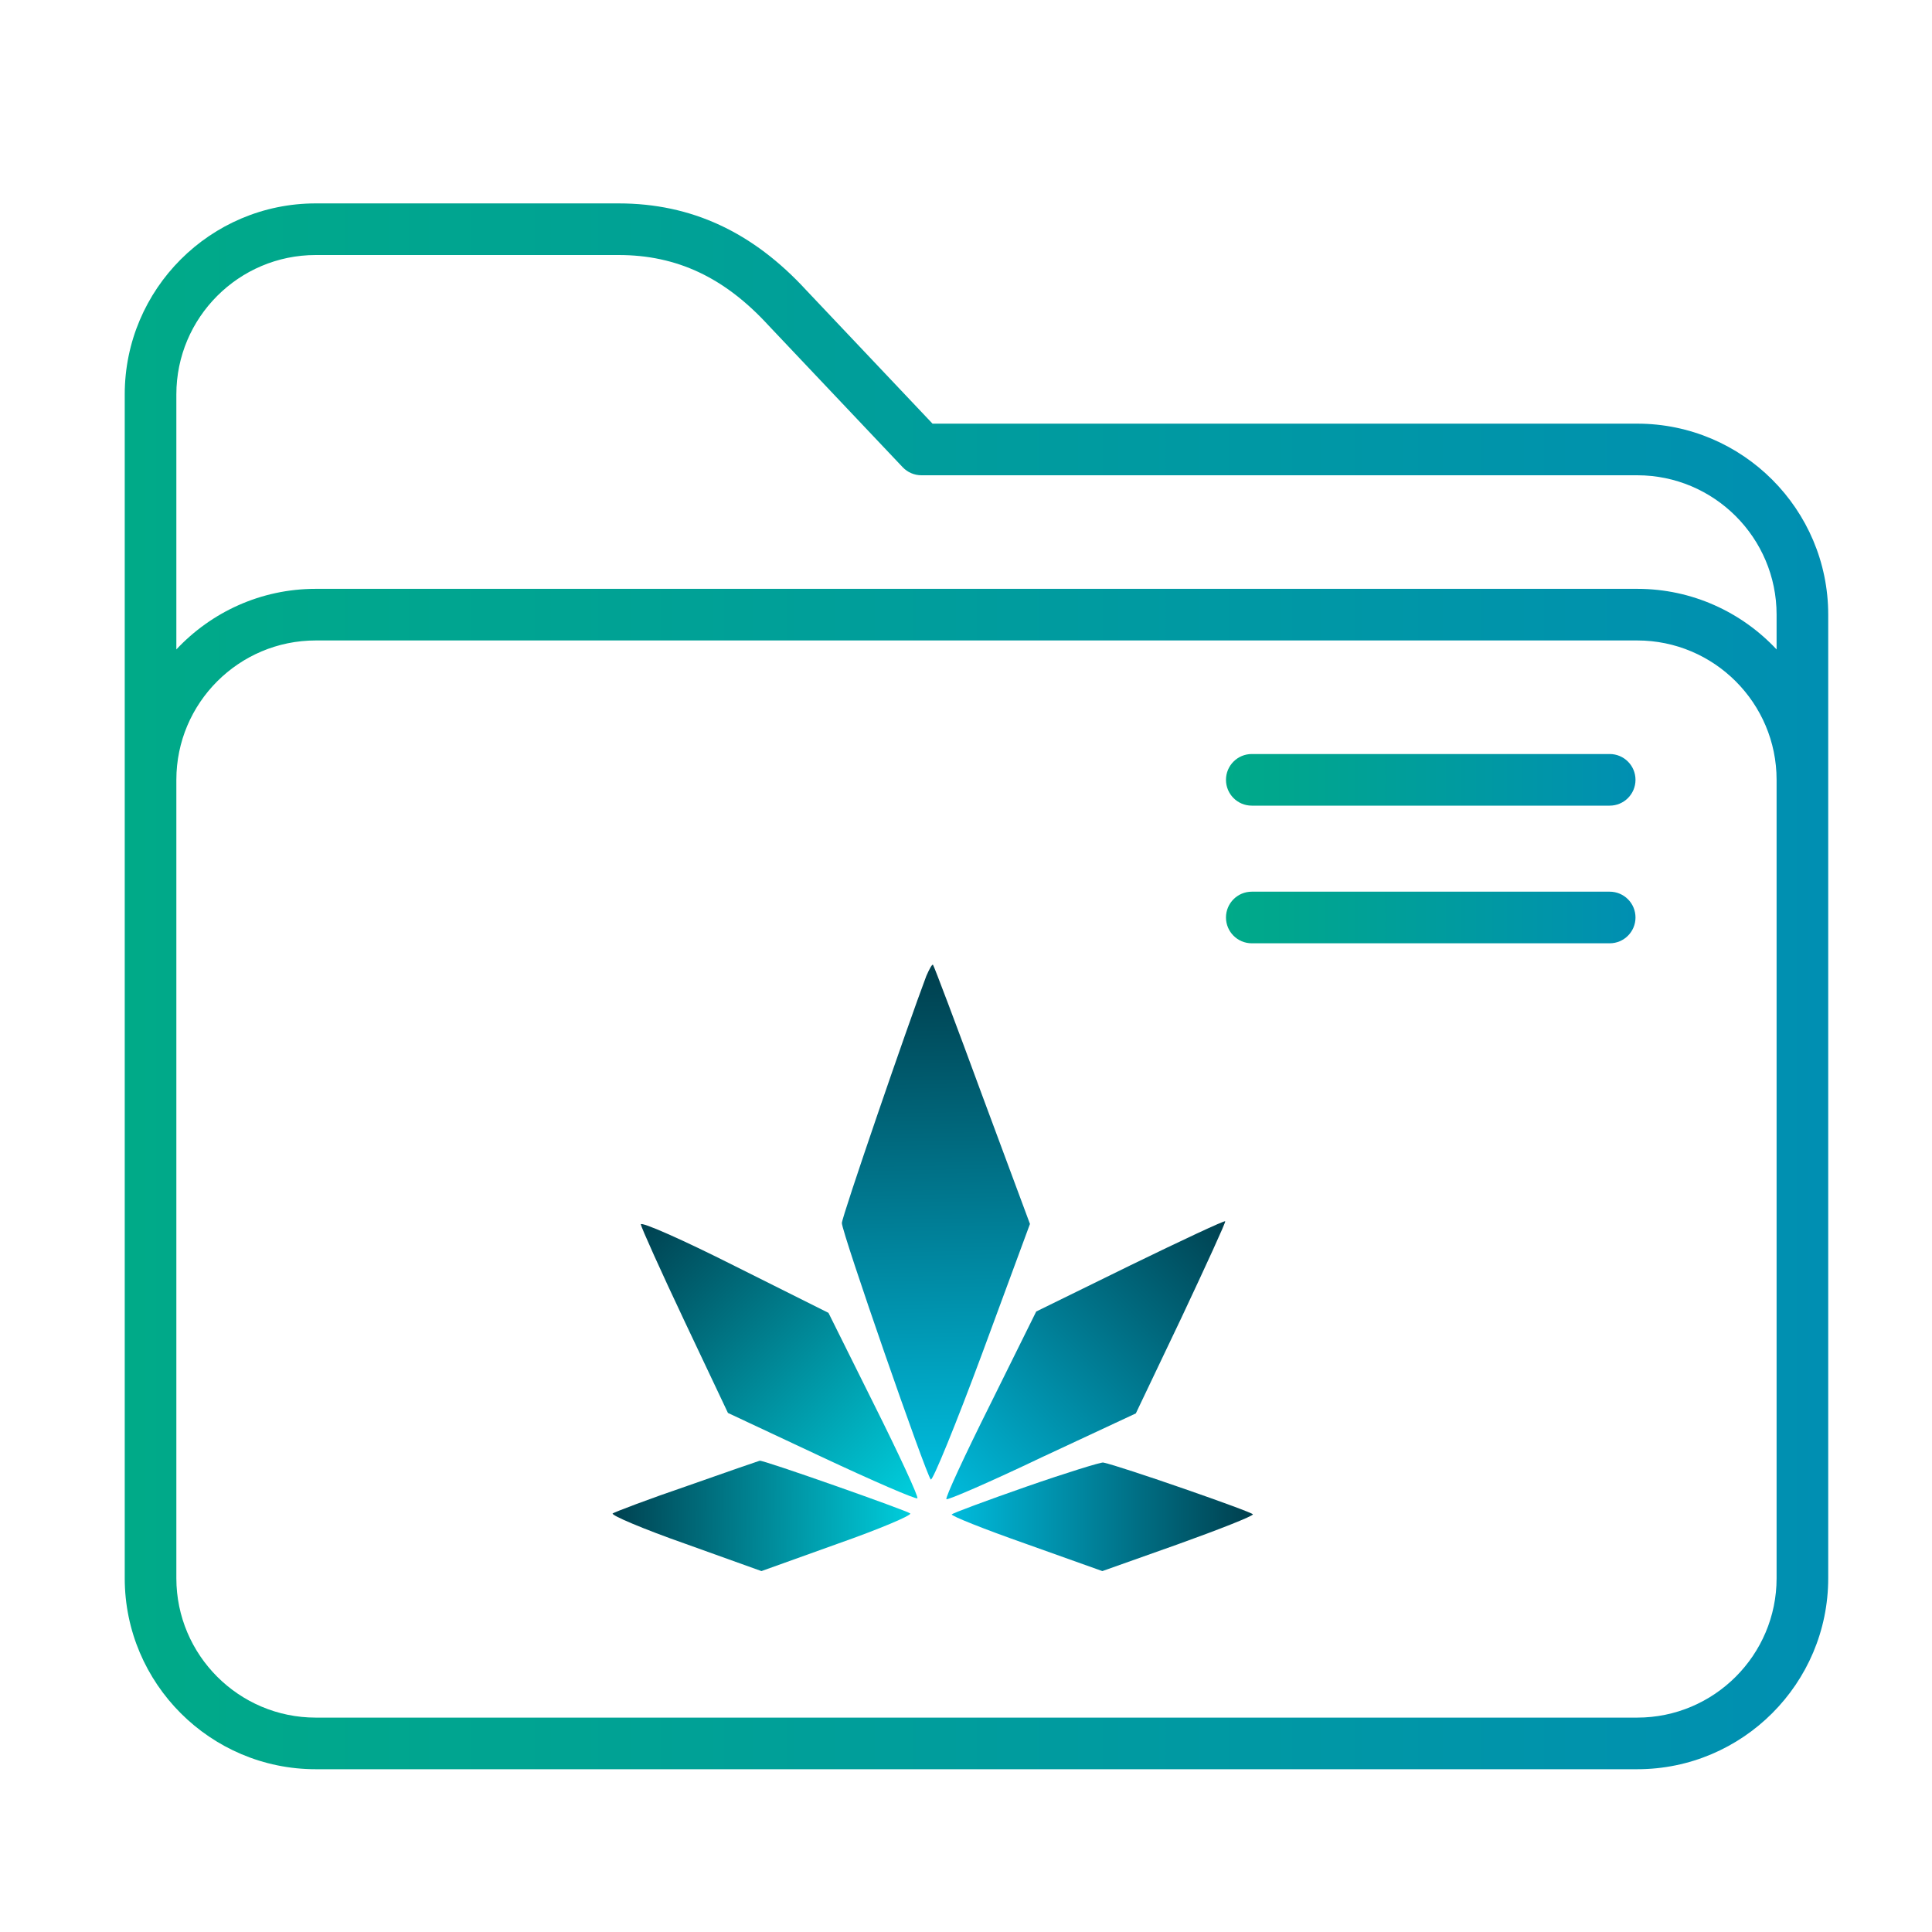 <?xml version="1.0" encoding="UTF-8" standalone="no"?>
<svg
   inkscape:version="1.2.1 (9c6d41e410, 2022-07-14)"
   sodipodi:docname="folder-relax.svg"
   id="svg14"
   version="1.1"
   viewBox="0 0 32 32"
   xmlns:inkscape="http://www.inkscape.org/namespaces/inkscape"
   xmlns:sodipodi="http://sodipodi.sourceforge.net/DTD/sodipodi-0.dtd"
   xmlns:xlink="http://www.w3.org/1999/xlink"
   xmlns="http://www.w3.org/2000/svg"
   xmlns:svg="http://www.w3.org/2000/svg"
   xmlns:rdf="http://www.w3.org/1999/02/22-rdf-syntax-ns#"
   xmlns:cc="http://creativecommons.org/ns#"
   xmlns:dc="http://purl.org/dc/elements/1.1/">
  <sodipodi:namedview
     inkscape:document-rotation="0"
     inkscape:current-layer="svg14"
     inkscape:window-maximized="1"
     inkscape:window-y="0"
     inkscape:window-x="0"
     inkscape:cy="28"
     inkscape:cx="-21.355932"
     inkscape:zoom="7.375"
     showgrid="false"
     id="namedview16"
     inkscape:window-height="1002"
     inkscape:window-width="1920"
     inkscape:pageshadow="2"
     inkscape:pageopacity="0"
     guidetolerance="10"
     gridtolerance="10"
     objecttolerance="10"
     borderopacity="1"
     bordercolor="#666666"
     pagecolor="#ffffff"
     showguides="false"
     inkscape:showpageshadow="2"
     inkscape:pagecheckerboard="0"
     inkscape:deskcolor="#d1d1d1" />
  <defs
     id="defs3051">
    <linearGradient
       inkscape:collect="always"
       id="linearGradient838">
      <stop
         style="stop-color:#00aa88;stop-opacity:1"
         offset="0"
         id="stop834" />
      <stop
         style="stop-color:#008fb2;stop-opacity:1"
         offset="1"
         id="stop836" />
    </linearGradient>
    <style
       id="current-color-scheme"
       type="text/css">
      .ColorScheme-Text {
        color:#31363b;
      }
      .ColorScheme-Background {
        color:#eff0f1;
      }
      .ColorScheme-Highlight {
        color:#3daee9;
      }
      .ColorScheme-ViewText {
        color:#31363b;
      }
      .ColorScheme-ViewBackground {
        color:#fcfcfc;
      }
      .ColorScheme-ViewHover {
        color:#93cee9;
      }
      .ColorScheme-ViewFocus{
        color:#3daee9;
      }
      .ColorScheme-ButtonText {
        color:#31363b;
      }
      .ColorScheme-ButtonBackground {
        color:#eff0f1;
      }
      .ColorScheme-ButtonHover {
        color:#93cee9;
      }
      .ColorScheme-ButtonFocus{
        color:#3daee9;
      }
      </style>
    <linearGradient
       inkscape:collect="always"
       xlink:href="#linearGradient838"
       id="linearGradient840"
       x1="0"
       y1="247.5"
       x2="495"
       y2="247.5"
       gradientUnits="userSpaceOnUse" />
    <linearGradient
       inkscape:collect="always"
       xlink:href="#linearGradient838"
       id="linearGradient848"
       x1="320"
       y1="187.5"
       x2="439"
       y2="187.5"
       gradientUnits="userSpaceOnUse" />
    <linearGradient
       inkscape:collect="always"
       xlink:href="#linearGradient838"
       id="linearGradient856"
       x1="320"
       y1="227.5"
       x2="439"
       y2="227.5"
       gradientUnits="userSpaceOnUse" />
    <linearGradient
       inkscape:collect="always"
       xlink:href="#linearGradient826"
       id="linearGradient828"
       x1="1010.475"
       y1="668.999"
       x2="989"
       y2="1784"
       gradientUnits="userSpaceOnUse" />
    <linearGradient
       inkscape:collect="always"
       id="linearGradient826">
      <stop
         style="stop-color:#00bbdc;stop-opacity:1"
         offset="0"
         id="stop822" />
      <stop
         style="stop-color:#004150;stop-opacity:1"
         offset="1"
         id="stop824" />
    </linearGradient>
    <linearGradient
       inkscape:collect="always"
       xlink:href="#linearGradient866-3"
       id="linearGradient836"
       x1="350"
       y1="1228"
       x2="956.516"
       y2="622.939"
       gradientUnits="userSpaceOnUse" />
    <linearGradient
       id="linearGradient866-3"
       inkscape:collect="always">
      <stop
         id="stop862"
         offset="0"
         style="stop-color:#004150;stop-opacity:1" />
      <stop
         id="stop864"
         offset="1"
         style="stop-color:#00cddc;stop-opacity:1" />
    </linearGradient>
    <linearGradient
       inkscape:collect="always"
       xlink:href="#linearGradient826"
       id="linearGradient844-6"
       x1="1034"
       y1="613"
       x2="1658"
       y2="1235"
       gradientUnits="userSpaceOnUse" />
    <linearGradient
       inkscape:collect="always"
       xlink:href="#linearGradient866-3"
       id="linearGradient852"
       x1="287"
       y1="581"
       x2="953.157"
       y2="575.529"
       gradientUnits="userSpaceOnUse" />
    <linearGradient
       inkscape:collect="always"
       xlink:href="#linearGradient826"
       id="linearGradient860"
       x1="1050.122"
       y1="573.515"
       x2="1707.371"
       y2="573.515"
       gradientUnits="userSpaceOnUse" />
  </defs>
  <g
     id="g8"
     transform="matrix(0.057,0,0,0.057,2.066,2.229)">
    <path
       d="M 439.5,84 H 234.729 L 198.09,45.279 C 182.464,28.269 164.607,20 143.5,20 h -88 C 24.897,20 0,44.897 0,75.5 v 344 C 0,450.103 24.897,475 55.5,475 h 384 c 30.603,0 55.5,-24.897 55.5,-55.5 v -280 C 495,108.897 470.103,84 439.5,84 Z M 480,419.5 c 0,22.332 -18.168,40.5 -40.5,40.5 H 55.5 C 33.168,460 15,441.832 15,419.5 v -232 C 15,165.168 33.168,147 55.5,147 h 384 c 22.332,0 40.5,18.168 40.5,40.5 z M 439.5,132 H 55.5 C 39.536,132 25.135,138.784 15,149.61 V 75.5 C 15,53.168 33.168,35 55.5,35 h 88 c 16.92,0 30.768,6.503 43.579,20.465 0.026,0.028 0.052,0.057 0.079,0.084 l 38.895,41.105 C 227.469,98.151 229.439,99 231.5,99 h 208 c 22.332,0 40.5,18.168 40.5,40.5 v 10.11 C 469.865,138.784 455.464,132 439.5,132 Z"
       id="path2"
       style="fill:url(#linearGradient840);fill-opacity:1" />
    <path
       d="m 431.5,180 h -104 c -4.142,0 -7.5,3.357 -7.5,7.5 0,4.143 3.358,7.5 7.5,7.5 h 104 c 4.142,0 7.5,-3.357 7.5,-7.5 0,-4.143 -3.358,-7.5 -7.5,-7.5 z"
       id="path4-3"
       style="fill:url(#linearGradient848);fill-opacity:1.0" />
    <path
       d="m 431.5,220 h -104 c -4.142,0 -7.5,3.357 -7.5,7.5 0,4.143 3.358,7.5 7.5,7.5 h 104 c 4.142,0 7.5,-3.357 7.5,-7.5 0,-4.143 -3.358,-7.5 -7.5,-7.5 z"
       id="path6-6"
       style="fill:url(#linearGradient856);fill-opacity:1.0" />
  </g>
  <g
     id="start-here-kde"
     transform="matrix(0.074,0,0,0.074,8.024,14.567)">
    <g
       transform="matrix(0.1,0,0,-0.1,0,200)"
       id="g18"
       style="fill:#000000;stroke:none">
      <path
         d="m 989,1784 c -42,-111 -189,-539 -189,-553 0,-21 188,-562 199,-574 4,-4 56,123 115,282 l 107,290 -107,288 c -58,158 -108,290 -110,292 -2,2 -8,-9 -15,-25 z"
         id="path4"
         style="fill:url(#linearGradient828);fill-opacity:1"
         inkscape:connector-curvature="0" />
      <path
         d="m 350,1228 c 1,-7 45,-105 98,-217 l 97,-205 209,-98 c 115,-54 212,-96 215,-93 3,3 -41,98 -97,210 l -102,205 -210,105 c -117,59 -210,100 -210,93 z"
         id="path6"
         style="fill:url(#linearGradient836);fill-opacity:1"
         inkscape:connector-curvature="0" />
      <path
         d="M 1445,1136 1235,1033 1132,825 c -57,-114 -101,-209 -98,-212 2,-3 99,39 214,94 l 210,98 102,214 c 55,117 100,215 98,216 -2,2 -98,-43 -213,-99 z"
         id="path8"
         style="fill:url(#linearGradient844-6);fill-opacity:1"
         inkscape:connector-curvature="0" />
      <path
         d="m 455,643 c -88,-30 -164,-59 -168,-62 -4,-4 69,-35 163,-68 l 170,-61 170,61 c 94,33 167,64 163,68 -6,6 -332,121 -337,118 -1,0 -73,-25 -161,-56 z"
         id="path10"
         style="fill:url(#linearGradient852);fill-opacity:1"
         inkscape:connector-curvature="0" />
      <path
         d="m 1213,641 c -89,-31 -164,-59 -167,-62 -3,-3 72,-33 166,-66 l 171,-61 169,60 c 92,33 168,63 168,67 0,5 -296,108 -335,116 -5,1 -83,-23 -172,-54 z"
         id="path12"
         style="fill:url(#linearGradient860);fill-opacity:1"
         inkscape:connector-curvature="0" />
    </g>
  </g>
</svg>
